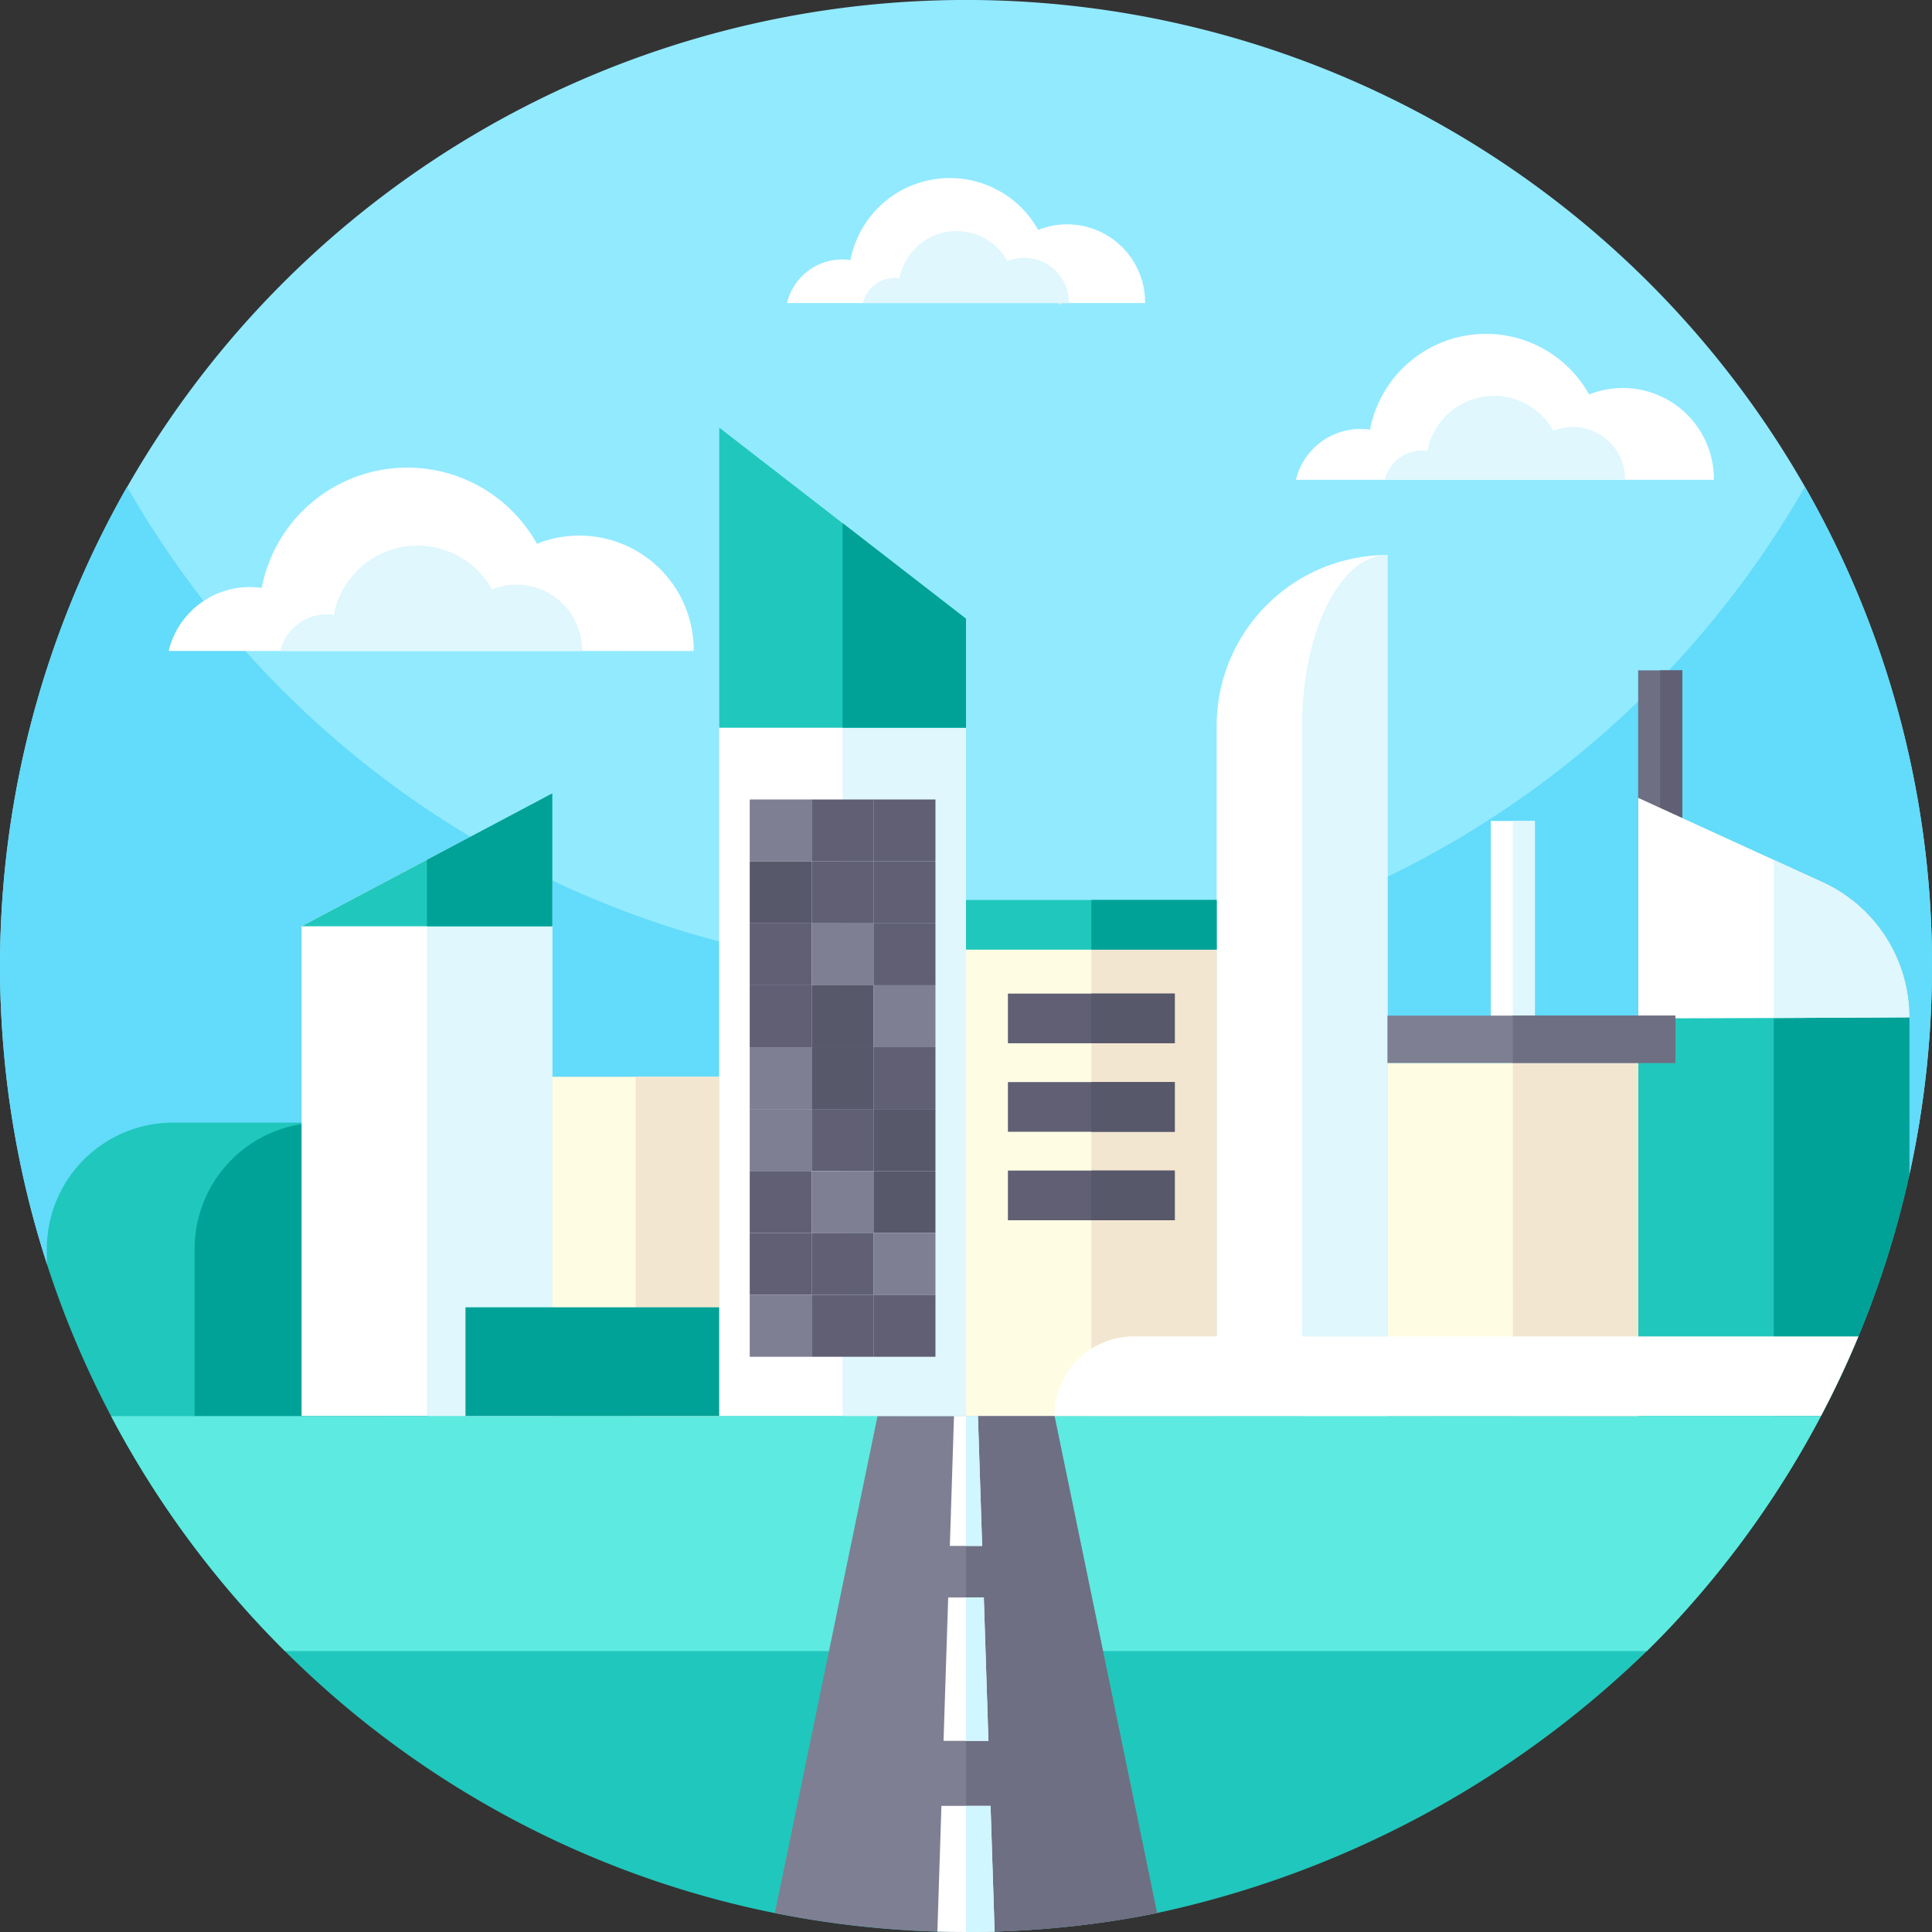 <svg xmlns="http://www.w3.org/2000/svg" id="city" width="140" height="140" viewBox="0 0 140 140">
    <rect x="0" y="0" width="140" height="140" fill="#333333" stroke="none"/>
    <defs>
        <style>
            .cls-3{fill:#20c7bc}.cls-5{fill:#7e7f92}.cls-6{fill:#6e6f83}.cls-7{fill:#fff}.cls-8{fill:#d0f6ff}.cls-9{fill:#dff7fd}.cls-10{fill:#fffce4}.cls-11{fill:#00a297}.cls-12{fill:#605f74}.cls-13{fill:#f3e6d0}.cls-14{fill:#58586b}
        </style>
    </defs>
    <path id="Path_202" fill="#92eaff" d="M140 70a70.363 70.363 0 0 1-1.02 11.96q-.275 1.6-.621 3.166l-4.093 2.74A122.993 122.993 0 0 1 3.4 91.585q-.619-1.911-1.132-3.875-.738-2.83-1.241-5.753a68.862 68.862 0 0 1-.848-7.022Q0 72.494 0 70a70.007 70.007 0 0 1 130.791-34.727A69.756 69.756 0 0 1 140 69.311V70z"/>
    <g id="Group_492" transform="translate(0 35.273)">
        <path id="Path_203" fill="#63dbfa" d="M140 163.727a70.173 70.173 0 0 1-1.641 15.127l-4.093 2.74A122.993 122.993 0 0 1 3.4 185.312q-.623-1.911-1.135-3.872A70.217 70.217 0 0 1 9.209 129a70.02 70.02 0 0 0 121.581 0 69.668 69.668 0 0 1 9.21 34.727z" transform="translate(0 -129)"/>
    </g>
    <g id="Group_496" transform="translate(3.396 12.897)">
        <path id="Path_204" d="M153.334 375.24a70.109 70.109 0 0 1-10.4 14.744q-1.071 1.165-2.22 2.294a72.922 72.922 0 0 1-35.494 18.982c-.664.137-1.329.26-1.993.375a70.25 70.25 0 0 1-11.851 1h-.227a70.449 70.449 0 0 1-11.624-1c-.667-.115-1.334-.238-2-.369a69.835 69.835 0 0 1-35.506-18.987q-1.288-1.28-2.51-2.628A70.008 70.008 0 0 1 29.42 375.24z" class="cls-3" transform="translate(-24.772 -285.532)"/>
        <path id="Path_205" fill="#5deae0" d="M153.334 375.24a70.109 70.109 0 0 1-10.4 14.744q-1.071 1.165-2.22 2.294H42.023q-1.288-1.28-2.51-2.628a70.006 70.006 0 0 1-10.093-14.41z" transform="translate(-24.772 -285.532)"/>
        <path id="Path_206" d="M233.051 411.26c-.664.137-1.329.26-1.993.375a70.25 70.25 0 0 1-11.851 1h-.227a70.455 70.455 0 0 1-11.624-1c-.667-.115-1.334-.238-2-.369l7.444-36.026h12.819z" class="cls-5" transform="translate(-152.603 -285.532)"/>
        <path id="Path_207" d="M269.844 411.26c-.664.137-1.329.26-1.993.375a70.25 70.25 0 0 1-11.851 1v-37.4h6.409z" class="cls-6" transform="translate(-189.396 -285.532)"/>
        <path id="Path_208" d="M252.565 487.693c-.689.017-1.378.027-2.073.027s-1.384-.01-2.073-.027l.293-9.111h3.56z" class="cls-7" transform="translate(-183.889 -360.617)"/>
        <path id="Path_209" d="M258.073 487.693c-.689.017-1.378.027-2.073.027v-9.138h1.78z" class="cls-8" transform="translate(-189.396 -360.617)"/>
        <path id="Path_210" d="M208.468 127.138v57.772H190.58v-71.63l8.941 6.926z" class="cls-7" transform="translate(-141.864 -95.202)"/>
        <path id="Path_211" d="M232.227 145.542v57.772h-8.947v-64.7z" class="cls-9" transform="translate(-165.623 -113.606)"/>
        <path id="Path_212" d="M256 240.22h18.167v36.92H256z" class="cls-10" transform="translate(-189.396 -187.432)"/>
        <path id="Path_213" d="M40.067 297.51v21.254h-23a69.105 69.105 0 0 1-4.648-11.02v-1.08a9.155 9.155 0 0 1 9.155-9.155z" class="cls-3" transform="translate(-12.42 -229.057)"/>
        <path id="Path_214" d="M68.519 297.51v21.254H51.58v-12.1a9.155 9.155 0 0 1 9.155-9.155z" class="cls-11" transform="translate(-40.872 -229.057)"/>
        <path id="Path_215" d="M98.084 210.269v45.109H79.92v-35.484l9.08-4.813z" class="cls-7" transform="translate(-61.463 -165.671)"/>
        <path id="Path_216" d="M122.221 210.269v45.109h-9.081v-40.3z" class="cls-9" transform="translate(-85.599 -165.671)"/>
        <path id="Path_217" d="M453.782 227.343v11.408q-.287 1.3-.623 2.587a69.448 69.448 0 0 1-5.778 14.891H434.13V211.44l9.827 4.49 3.522 1.608a10.778 10.778 0 0 1 6.303 9.805z" class="cls-3" transform="translate(-318.819 -166.521)"/>
        <path id="Path_218" d="M479.895 239.273v11.408q-.287 1.3-.623 2.587a69.45 69.45 0 0 1-5.778 14.891h-3.424v-40.3l3.522 1.608a10.778 10.778 0 0 1 6.303 9.806z" class="cls-11" transform="translate(-344.931 -178.451)"/>
        <path id="Path_219" d="M434.13 177.65h3.194v25.192h-3.194z" class="cls-6" transform="translate(-318.819 -141.971)"/>
        <path id="Path_220" d="M439.97 177.65h1.6v25.192h-1.6z" class="cls-12" transform="translate(-323.062 -141.971)"/>
        <path id="Path_221" d="M453.782 227.343s-4.287.025-9.825.049c-3.065.011-6.513.022-9.827.03V211.44l9.827 4.49 3.522 1.608a10.778 10.778 0 0 1 6.303 9.805z" class="cls-7" transform="translate(-318.819 -166.521)"/>
        <path id="Path_222" d="M334.811 147.089v62.385h-12.376v-50.009a12.376 12.376 0 0 1 12.376-12.376z" class="cls-7" transform="translate(-237.665 -119.766)"/>
        <path id="Path_223" d="M351.253 147.089v62.385h-6.188v-50.009c0-6.835 2.771-12.376 6.188-12.376z" class="cls-9" transform="translate(-254.107 -119.766)"/>
        <path id="Path_224" d="M289.217 240.22h9.083v36.92h-9.083z" class="cls-13" transform="translate(-213.53 -187.432)"/>
        <path id="Path_225" d="M146.353 285.354h12.093v24.578h-12.093z" class="cls-10" transform="translate(-109.731 -220.224)"/>
        <path id="Path_226" d="M168.467 285.354h6.047v24.578h-6.047z" class="cls-13" transform="translate(-125.798 -220.224)"/>
        <path id="Path_227" d="M367.7 281.694h18.166v25.579H367.7z" class="cls-10" transform="translate(-270.55 -217.565)"/>
        <path id="Path_228" d="M400.914 281.694H410v25.579h-9.083z" class="cls-13" transform="translate(-294.685 -217.565)"/>
        <path id="Path_229" d="M395.07 217.57h3.194v15.818h-3.194z" class="cls-7" transform="translate(-290.439 -170.975)"/>
        <path id="Path_230" d="M400.91 217.57h1.6v15.818h-1.6z" class="cls-9" transform="translate(-294.682 -170.975)"/>
        <path id="Path_231" d="M367.7 269.15h20.861v3.429H367.7z" class="cls-5" transform="translate(-270.553 -208.451)"/>
        <path id="Path_232" d="M208.468 127.138v7.9H190.58V113.28l8.941 6.926z" class="cls-3" transform="translate(-141.864 -95.202)"/>
        <path id="Path_233" d="M280.61 80.3c.055-.142.12-.183.194-.109s.008.115-.194.109z" class="cls-13" transform="translate(-207.277 -71.137)"/>
        <path id="Path_234" d="M232.227 145.542v7.9h-8.947V138.61z" class="cls-11" transform="translate(-165.623 -113.606)"/>
        <path id="Path_235" d="M123.358 346.452h18.381v7.872h-18.381z" class="cls-11" transform="translate(-93.023 -264.616)"/>
        <path id="Path_236" d="M337.7 354.17q-1.226 2.953-2.712 5.761H279.44a5.762 5.762 0 0 1 5.761-5.761z" class="cls-7" transform="translate(-206.427 -270.224)"/>
        <path id="Path_237" d="M479.895 239.273s-4.288.025-9.825.049V227.86l3.522 1.608a10.778 10.778 0 0 1 6.303 9.805z" class="cls-9" transform="translate(-344.931 -178.451)"/>
        <path id="Path_238" d="M98.084 210.269v9.625H79.92l9.08-4.813z" class="cls-3" transform="translate(-61.463 -165.671)"/>
        <path id="Path_239" d="M122.221 210.269v9.625h-9.081v-4.812z" class="cls-11" transform="translate(-85.599 -165.671)"/>
        <path id="Path_240" d="M400.91 269.15h11.78v3.429h-11.78z" class="cls-6" transform="translate(-294.682 -208.451)"/>
        <path id="Path_241" d="M254.061 384.659h-2.341l.3-9.419h1.734z" class="cls-7" transform="translate(-186.286 -285.532)"/>
        <path id="Path_242" d="M253.3 433.742h-3.25l.336-10.391h2.581z" class="cls-7" transform="translate(-185.073 -320.488)"/>
        <path id="Path_243" d="M257.17 384.659H256v-9.419h.867z" class="cls-8" transform="translate(-189.396 -285.532)"/>
        <path id="Path_244" d="M257.627 433.742H256v-10.391h1.291z" class="cls-8" transform="translate(-189.396 -320.488)"/>
        <g id="Group_493" transform="translate(8.829 20.991)">
            <path id="Path_245" d="M82.753 137.219v-.075a8.284 8.284 0 0 0-11.36-7.693 10.747 10.747 0 0 0-19.943 3.2 6.042 6.042 0 0 0-6.742 4.565z" class="cls-7" transform="translate(-44.71 -123.934)"/>
            <path id="Path_246" d="M96.151 152.222v-.043a4.764 4.764 0 0 0-6.532-4.423 6.18 6.18 0 0 0-11.467 1.844 3.474 3.474 0 0 0-3.877 2.625h21.876z" class="cls-9" transform="translate(-66.191 -138.937)"/>
        </g>
        <g id="Group_494" transform="translate(53.628)">
            <path id="Path_247" d="M234.5 56.228v-.051a5.651 5.651 0 0 0-7.749-5.247 7.331 7.331 0 0 0-13.6 2.184 4.122 4.122 0 0 0-4.6 3.114z" class="cls-7" transform="translate(-208.546 -47.166)"/>
            <path id="Path_248" d="M243.635 66.461v-.029a3.25 3.25 0 0 0-4.456-3.017 4.215 4.215 0 0 0-7.823 1.256 2.4 2.4 0 0 0-.339-.025 2.372 2.372 0 0 0-2.305 1.815h14.922z" class="cls-9" transform="translate(-223.199 -57.399)"/>
        </g>
        <g id="Group_495" transform="translate(90.513 11.295)">
            <path id="Path_249" d="M373.725 99.052v-.059a6.6 6.6 0 0 0-9.044-6.124 8.556 8.556 0 0 0-15.877 2.55 4.811 4.811 0 0 0-5.367 3.634h30.287z" class="cls-7" transform="translate(-343.438 -88.475)"/>
            <path id="Path_250" d="M384.391 110.995v-.034a3.792 3.792 0 0 0-5.2-3.522 4.92 4.92 0 0 0-9.13 1.466 2.766 2.766 0 0 0-3.087 2.09z" class="cls-9" transform="translate(-360.539 -100.418)"/>
        </g>
        <path id="Path_251" d="M256 238.5h18.167v3.6H256z" class="cls-3" transform="translate(-189.396 -186.182)"/>
        <path id="Path_252" d="M289.22 238.5h9.08v3.6h-9.08z" class="cls-11" transform="translate(-213.533 -186.182)"/>
        <path id="Path_253" d="M267.11 263.315h12.09v3.6h-12.09z" class="cls-12" transform="translate(-197.468 -204.212)"/>
        <path id="Path_254" d="M289.22 263.315h6.046v3.6h-6.046z" class="cls-14" transform="translate(-213.533 -204.212)"/>
        <path id="Path_255" d="M267.11 286.765h12.09v3.6h-12.09z" class="cls-12" transform="translate(-197.468 -221.25)"/>
        <path id="Path_256" d="M289.22 286.765h6.046v3.6h-6.046z" class="cls-14" transform="translate(-213.533 -221.25)"/>
        <path id="Path_257" d="M267.11 310.215h12.09v3.6h-12.09z" class="cls-12" transform="translate(-197.468 -238.288)"/>
        <path id="Path_258" d="M289.22 310.215h6.046v3.6h-6.046z" class="cls-14" transform="translate(-213.533 -238.288)"/>
    </g>
    <path id="Path_259" d="M198.684 211.873h4.487v4.487h-4.487z" class="cls-5" transform="translate(-144.356 -153.939)"/>
    <path id="Path_260" d="M215.094 211.873h4.487v4.487h-4.487z" class="cls-12" transform="translate(-156.279 -153.939)"/>
    <path id="Path_261" d="M231.5 211.873h4.487v4.487H231.5z" class="cls-12" transform="translate(-168.201 -153.939)"/>
    <path id="Path_262" d="M198.684 228.282h4.487v4.487h-4.487z" class="cls-14" transform="translate(-144.356 -165.861)"/>
    <g id="Group_497" transform="translate(54.328 62.421)">
        <path id="Path_263" d="M215.094 228.282h4.487v4.487h-4.487z" class="cls-12" transform="translate(-210.607 -228.282)"/>
        <path id="Path_264" d="M231.5 228.282h4.487v4.487H231.5z" class="cls-12" transform="translate(-222.529 -228.282)"/>
        <path id="Path_265" d="M198.684 244.691h4.487v4.487h-4.487z" class="cls-12" transform="translate(-198.684 -240.204)"/>
    </g>
    <path id="Path_266" d="M215.094 244.691h4.487v4.487h-4.487z" class="cls-5" transform="translate(-156.279 -177.783)"/>
    <path id="Path_267" d="M231.5 244.691h4.487v4.487H231.5z" class="cls-12" transform="translate(-168.201 -177.783)"/>
    <path id="Path_268" d="M198.684 261.1h4.487v4.487h-4.487z" class="cls-12" transform="translate(-144.356 -189.705)"/>
    <path id="Path_269" d="M215.094 261.1h4.487v4.487h-4.487z" class="cls-14" transform="translate(-156.279 -189.705)"/>
    <path id="Path_270" d="M231.5 261.1h4.487v4.487H231.5z" class="cls-5" transform="translate(-168.201 -189.705)"/>
    <path id="Path_271" d="M198.684 277.509h4.487V282h-4.487z" class="cls-5" transform="translate(-144.356 -201.628)"/>
    <path id="Path_272" d="M215.094 277.509h4.487V282h-4.487z" class="cls-14" transform="translate(-156.279 -201.628)"/>
    <path id="Path_273" d="M231.5 277.509h4.487V282H231.5z" class="cls-12" transform="translate(-168.201 -201.628)"/>
    <path id="Path_274" d="M198.684 293.918h4.487v4.482h-4.487z" class="cls-5" transform="translate(-144.356 -213.55)"/>
    <path id="Path_275" d="M215.094 293.918h4.487v4.482h-4.487z" class="cls-12" transform="translate(-156.279 -213.55)"/>
    <path id="Path_276" d="M231.5 293.918h4.487v4.482H231.5z" class="cls-14" transform="translate(-168.201 -213.55)"/>
    <path id="Path_277" d="M198.684 310.328h4.487v4.487h-4.487z" class="cls-12" transform="translate(-144.356 -225.473)"/>
    <path id="Path_278" d="M215.094 310.328h4.487v4.487h-4.487z" class="cls-5" transform="translate(-156.279 -225.473)"/>
    <path id="Path_279" d="M231.5 310.328h4.487v4.487H231.5z" class="cls-14" transform="translate(-168.201 -225.473)"/>
    <path id="Path_280" d="M198.684 326.737h4.487v4.487h-4.487z" class="cls-12" transform="translate(-144.356 -237.395)"/>
    <path id="Path_281" d="M215.094 326.737h4.487v4.487h-4.487z" class="cls-12" transform="translate(-156.279 -237.395)"/>
    <path id="Path_282" d="M231.5 326.737h4.487v4.487H231.5z" class="cls-5" transform="translate(-168.201 -237.395)"/>
    <path id="Path_283" d="M198.684 343.146h4.487v4.487h-4.487z" class="cls-5" transform="translate(-144.356 -249.317)"/>
    <path id="Path_284" d="M215.094 343.146h4.487v4.487h-4.487z" class="cls-12" transform="translate(-156.279 -249.317)"/>
    <path id="Path_285" d="M231.5 343.146h4.487v4.487H231.5z" class="cls-12" transform="translate(-168.201 -249.317)"/>
</svg>
